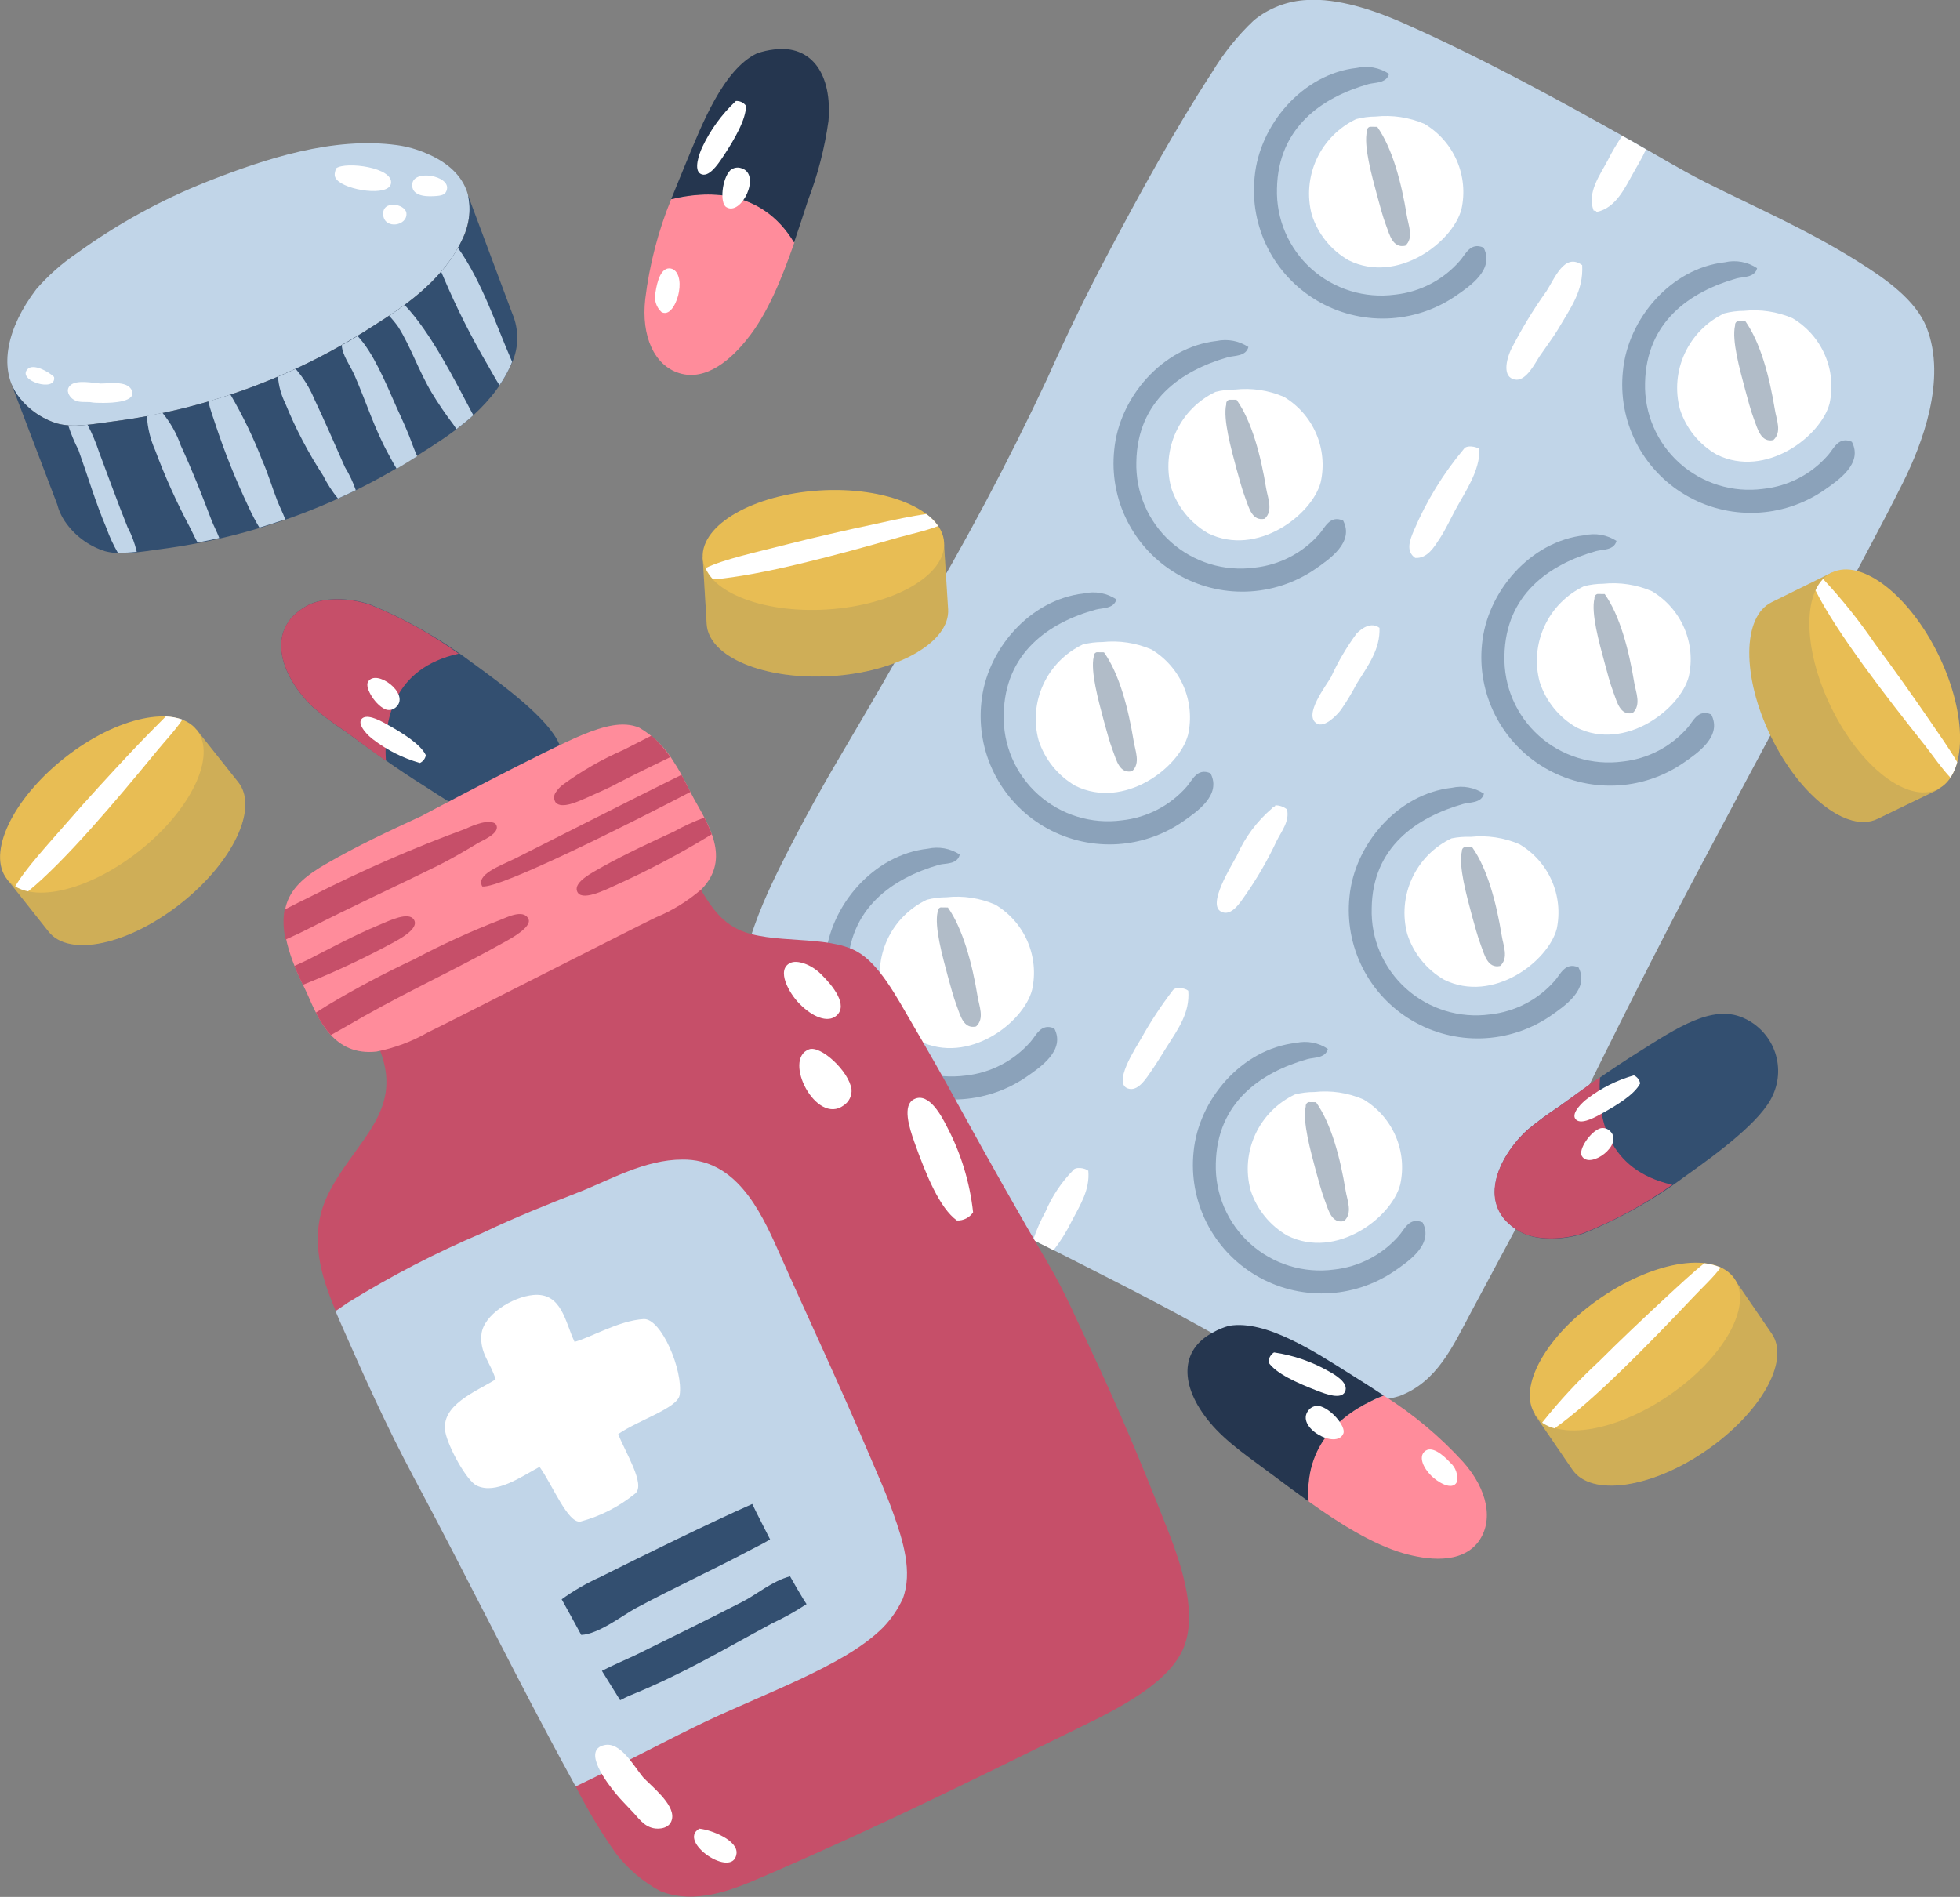 <svg width="156" height="151" viewBox="0 0 156 151" fill="none" xmlns="http://www.w3.org/2000/svg">
<rect x="0" y="0" width="156" height="151" fill="#808080" stroke="none"/>
<g clip-path="url(#clip0_131_1977)">
<path fill-rule="evenodd" clip-rule="evenodd" d="M104.033 -0C106.478 -0.155 109.347 0.812 111.508 1.755C117.874 4.565 123.972 7.912 129.776 11.17C131.683 12.242 133.64 13.445 135.694 14.485C139.819 16.564 143.715 18.214 147.84 20.797C150.065 22.186 152.462 23.86 153.342 26.07C154.973 30.229 152.959 35.396 151.476 38.385C149.707 41.936 147.865 45.258 146.177 48.524C142.631 55.405 139.224 61.652 135.49 68.696C131.757 75.739 128.414 82.458 125.105 89.184C122.659 94.181 119.782 99.372 117.116 104.393C115.616 107.203 114.393 109.974 111.41 111.119C110.474 111.419 109.486 111.524 108.508 111.428C106.062 111.176 103.731 109.754 101.546 108.739C99.362 107.723 97.193 106.521 95.221 105.424C87.281 101.029 77.865 96.789 69.991 92.077C66.192 89.81 61.644 87.08 59.712 83.14C57.494 78.656 60.404 72.376 62.206 68.761C64.007 65.146 65.719 62.124 67.496 59.134C69.42 55.884 71.279 52.635 72.999 49.621C76.79 43.282 80.256 36.755 83.384 30.067C84.843 26.768 86.645 23.088 88.275 20.025C90.721 15.395 93.525 10.277 96.476 5.751C97.389 4.228 98.508 2.837 99.802 1.616C101 0.637 102.484 0.07 104.033 -0Z" fill="#C1D5E8"/>
<path d="M126.841 16.767C126.931 16.767 127.061 16.767 127.069 16.873C128.618 16.572 129.352 14.907 130.02 13.729C130.346 13.16 130.713 12.543 131.007 11.893L129.776 11.186L129.107 10.812C128.708 11.422 128.292 12.088 127.974 12.746C127.347 13.932 126.287 15.338 126.841 16.767Z" fill="white"/>
<path d="M123.091 23.169C122.031 24.654 121.083 26.216 120.255 27.841C119.749 28.978 119.676 30.172 120.711 30.229C121.526 30.229 122.187 28.897 122.521 28.385C123.075 27.573 123.646 26.817 124.004 26.216C124.999 24.51 126.042 23.169 125.928 21.106C124.518 20.066 123.719 22.211 123.091 23.169Z" fill="white"/>
<path d="M116.505 35.746C114.863 37.704 113.522 39.894 112.527 42.245C112.241 42.927 111.842 43.87 112.641 44.414C113.619 44.471 114.157 43.52 114.573 42.895C115.07 42.139 115.437 41.327 115.82 40.612C116.635 39.109 117.793 37.484 117.752 35.738C117.507 35.551 116.708 35.397 116.505 35.746Z" fill="white"/>
<path d="M107.978 50.425C107.181 51.509 106.498 52.671 105.94 53.894C105.573 54.552 103.707 56.924 104.799 57.59C105.435 57.972 106.429 56.9 106.731 56.502C107.19 55.838 107.607 55.146 107.978 54.43C108.891 52.968 109.861 51.684 109.796 49.978C109.152 49.491 108.418 49.978 107.978 50.425Z" fill="white"/>
<path d="M101.505 64.106C101.505 64.245 101.302 64.204 101.277 64.318C100.055 65.355 99.085 66.655 98.44 68.12C98.016 68.932 96.06 72.003 97.193 72.572C98.008 72.994 98.718 71.824 99.117 71.264C100.074 69.891 100.911 68.44 101.62 66.925C101.995 66.17 102.655 65.374 102.435 64.431C102.172 64.22 101.844 64.105 101.505 64.106Z" fill="white"/>
<path d="M93.321 78.867C92.4 80.073 91.566 81.344 90.827 82.669C90.46 83.319 88.381 86.431 89.914 86.682C90.664 86.804 91.283 85.756 91.626 85.269C92.099 84.595 92.539 83.839 92.873 83.319C93.786 81.889 94.715 80.606 94.577 78.867C94.332 78.648 93.533 78.502 93.321 78.867Z" fill="white"/>
<path d="M86.62 93.198C86.376 92.979 85.577 92.833 85.373 93.198C84.459 94.14 83.727 95.242 83.213 96.448C82.818 97.17 82.488 97.926 82.227 98.706L83.857 99.519C84.414 98.804 84.895 98.034 85.292 97.22C86.009 95.863 86.751 94.693 86.62 93.198Z" fill="white"/>
<path opacity="0.38" fill-rule="evenodd" clip-rule="evenodd" d="M105.687 83.498C105.492 84.261 104.554 84.164 104.057 84.31C100.34 85.366 96.859 87.763 96.769 92.621C96.735 93.82 96.963 95.013 97.437 96.116C97.911 97.219 98.62 98.206 99.515 99.009C100.409 99.812 101.469 100.411 102.619 100.766C103.769 101.12 104.983 101.221 106.177 101.062C108.179 100.846 110.026 99.882 111.345 98.364C111.777 97.885 112.16 96.845 113.228 97.308C114.124 99.039 112.16 100.371 110.994 101.175C109.379 102.277 107.482 102.896 105.526 102.958C103.57 103.019 101.636 102.522 99.955 101.524C98.273 100.527 96.913 99.07 96.035 97.327C95.157 95.584 94.798 93.627 95.001 91.686C95.392 87.535 98.832 83.498 103.152 83.018C103.585 82.922 104.034 82.915 104.469 82.997C104.905 83.08 105.32 83.25 105.687 83.498Z" fill="#334F70"/>
<path fill-rule="evenodd" clip-rule="evenodd" d="M104.628 86.927C105.95 86.783 107.287 86.985 108.508 87.512C109.652 88.191 110.552 89.214 111.079 90.434C111.606 91.653 111.733 93.007 111.443 94.303C110.758 96.919 106.372 100.291 102.476 98.365C101.074 97.563 100.025 96.268 99.533 94.734C99.136 93.254 99.272 91.682 99.917 90.292C100.562 88.901 101.675 87.78 103.063 87.122C103.574 86.991 104.1 86.925 104.628 86.927Z" fill="white"/>
<path opacity="0.38" fill-rule="evenodd" clip-rule="evenodd" d="M104.742 87.739C105.956 89.445 106.674 92.166 107.098 94.766C107.22 95.538 107.685 96.561 106.975 97.203C105.981 97.422 105.736 96.326 105.451 95.578C105.166 94.831 104.946 93.953 104.742 93.239C104.31 91.614 103.65 89.258 103.927 88.08C103.918 88.003 103.937 87.926 103.98 87.862C104.024 87.798 104.088 87.751 104.163 87.731L104.742 87.739Z" fill="#334F70"/>
<path opacity="0.38" fill-rule="evenodd" clip-rule="evenodd" d="M118.111 63.18C117.915 63.944 116.969 63.854 116.48 63.992C112.747 65.056 109.233 67.429 109.176 72.303C109.139 73.504 109.365 74.698 109.838 75.802C110.311 76.907 111.02 77.896 111.915 78.7C112.811 79.504 113.871 80.104 115.023 80.459C116.174 80.813 117.389 80.913 118.584 80.752C120.585 80.539 122.432 79.578 123.752 78.063C124.184 77.584 124.567 76.544 125.635 77.007C126.531 78.737 124.567 80.061 123.401 80.874C121.786 81.976 119.889 82.594 117.933 82.656C115.977 82.718 114.043 82.221 112.362 81.223C110.68 80.225 109.32 78.769 108.442 77.025C107.564 75.282 107.205 73.325 107.407 71.385C107.799 67.234 111.239 63.188 115.559 62.709C115.994 62.611 116.445 62.603 116.883 62.684C117.322 62.765 117.739 62.934 118.111 63.18Z" fill="#334F70"/>
<path fill-rule="evenodd" clip-rule="evenodd" d="M117.051 66.616C118.373 66.477 119.709 66.678 120.931 67.201C122.069 67.873 122.968 68.883 123.501 70.089C124.035 71.295 124.176 72.637 123.907 73.928C123.222 76.535 118.836 79.907 114.94 77.99C113.543 77.181 112.497 75.884 112.005 74.35C111.611 72.871 111.747 71.302 112.39 69.912C113.033 68.522 114.142 67.4 115.527 66.738C116.028 66.636 116.54 66.596 117.051 66.616Z" fill="white"/>
<path opacity="0.38" fill-rule="evenodd" clip-rule="evenodd" d="M117.165 67.429C118.38 69.135 119.097 71.856 119.521 74.456C119.643 75.268 120.1 76.251 119.399 76.893C118.404 77.112 118.159 76.016 117.874 75.268C117.589 74.521 117.369 73.644 117.165 72.929C116.733 71.304 116.073 68.948 116.35 67.778C116.342 67.704 116.359 67.629 116.399 67.565C116.439 67.502 116.499 67.454 116.57 67.429H117.165Z" fill="#334F70"/>
<path opacity="0.38" fill-rule="evenodd" clip-rule="evenodd" d="M128.659 43.057C128.463 43.828 127.526 43.731 127.029 43.869C123.311 44.925 119.831 47.322 119.741 52.188C119.707 53.387 119.934 54.579 120.408 55.682C120.882 56.785 121.592 57.772 122.486 58.574C123.381 59.376 124.441 59.975 125.591 60.328C126.742 60.681 127.955 60.781 129.148 60.621C131.15 60.407 132.997 59.447 134.316 57.931C134.748 57.452 135.132 56.412 136.199 56.875C137.096 58.606 135.132 59.938 133.966 60.742C132.353 61.847 130.456 62.469 128.5 62.534C126.543 62.599 124.609 62.105 122.925 61.11C121.242 60.115 119.879 58.66 118.999 56.918C118.118 55.176 117.756 53.219 117.956 51.278C118.347 47.127 121.787 43.081 126.108 42.61C126.541 42.51 126.99 42.499 127.429 42.575C127.867 42.652 128.285 42.816 128.659 43.057Z" fill="#334F70"/>
<path fill-rule="evenodd" clip-rule="evenodd" d="M127.599 46.469C128.922 46.332 130.258 46.536 131.48 47.062C132.623 47.743 133.522 48.766 134.049 49.985C134.576 51.204 134.704 52.558 134.414 53.854C133.73 56.461 129.344 59.833 125.488 57.916C124.087 57.114 123.037 55.818 122.545 54.284C122.15 52.803 122.286 51.231 122.931 49.84C123.575 48.448 124.687 47.325 126.075 46.664C126.573 46.537 127.085 46.471 127.599 46.469Z" fill="white"/>
<path opacity="0.38" fill-rule="evenodd" clip-rule="evenodd" d="M127.722 47.289C128.928 48.995 129.645 51.717 130.069 54.325C130.192 55.088 130.656 56.112 129.947 56.762C128.953 56.981 128.708 55.893 128.423 55.137C128.137 54.382 127.917 53.512 127.722 52.789C127.281 51.164 126.621 48.809 126.906 47.639C126.897 47.561 126.916 47.483 126.959 47.417C127.003 47.352 127.068 47.304 127.143 47.281L127.722 47.289Z" fill="#334F70"/>
<path opacity="0.38" fill-rule="evenodd" clip-rule="evenodd" d="M139.851 21.35C139.656 22.121 138.718 22.024 138.221 22.162C134.504 23.218 131.031 25.615 130.933 30.481C130.899 31.68 131.126 32.872 131.601 33.975C132.075 35.078 132.784 36.065 133.679 36.867C134.574 37.669 135.633 38.268 136.783 38.621C137.934 38.975 139.147 39.074 140.34 38.914C142.345 38.703 144.193 37.739 145.509 36.216C145.941 35.737 146.324 34.705 147.392 35.169C148.296 36.899 146.332 38.223 145.158 39.035C143.543 40.139 141.645 40.759 139.688 40.821C137.731 40.883 135.797 40.385 134.115 39.386C132.434 38.386 131.074 36.928 130.198 35.183C129.322 33.438 128.966 31.479 129.172 29.539C129.556 25.387 132.996 21.35 137.283 20.878C137.721 20.776 138.175 20.766 138.617 20.847C139.059 20.928 139.479 21.099 139.851 21.35Z" fill="#334F70"/>
<path fill-rule="evenodd" clip-rule="evenodd" d="M138.792 24.745C140.114 24.605 141.45 24.807 142.672 25.33C143.818 26.011 144.719 27.035 145.247 28.256C145.776 29.476 145.904 30.832 145.615 32.13C144.922 34.738 140.536 38.109 136.648 36.192C135.243 35.394 134.192 34.097 133.705 32.561C133.313 31.081 133.451 29.511 134.096 28.122C134.74 26.732 135.85 25.61 137.235 24.948C137.743 24.816 138.266 24.747 138.792 24.745Z" fill="white"/>
<path opacity="0.38" fill-rule="evenodd" clip-rule="evenodd" d="M138.914 25.566C140.12 27.272 140.838 29.993 141.262 32.593C141.384 33.405 141.849 34.388 141.147 35.03C140.153 35.249 139.9 34.153 139.615 33.405C139.33 32.658 139.11 31.781 138.914 31.066C138.482 29.441 137.813 27.085 138.099 25.907C138.088 25.83 138.107 25.752 138.15 25.687C138.194 25.623 138.26 25.577 138.335 25.558L138.914 25.566Z" fill="#334F70"/>
<path opacity="0.38" fill-rule="evenodd" clip-rule="evenodd" d="M76.39 68.022C76.194 68.835 75.249 68.705 74.76 68.835C71.026 69.907 67.545 72.304 67.456 77.178C67.422 78.377 67.649 79.568 68.123 80.671C68.596 81.773 69.304 82.76 70.198 83.563C71.092 84.365 72.15 84.965 73.3 85.32C74.449 85.675 75.662 85.777 76.855 85.619C78.859 85.402 80.708 84.438 82.031 82.922C82.463 82.442 82.846 81.403 83.914 81.866C84.811 83.596 82.846 84.928 81.68 85.733C80.065 86.837 78.166 87.457 76.208 87.519C74.25 87.58 72.316 87.082 70.634 86.082C68.951 85.081 67.592 83.621 66.717 81.875C65.842 80.129 65.487 78.169 65.695 76.228C66.078 72.076 69.518 68.039 73.847 67.559C74.28 67.463 74.728 67.455 75.165 67.534C75.602 67.614 76.019 67.78 76.39 68.022Z" fill="#334F70"/>
<path fill-rule="evenodd" clip-rule="evenodd" d="M75.33 71.426C76.653 71.282 77.99 71.484 79.21 72.011C80.354 72.691 81.253 73.714 81.78 74.933C82.307 76.153 82.435 77.506 82.145 78.802C81.46 81.418 77.067 84.79 73.178 82.864C71.783 82.057 70.737 80.763 70.244 79.233C69.847 77.753 69.983 76.181 70.627 74.791C71.272 73.4 72.385 72.279 73.773 71.621C74.282 71.491 74.805 71.425 75.33 71.426Z" fill="white"/>
<path opacity="0.38" fill-rule="evenodd" clip-rule="evenodd" d="M75.445 72.239C76.626 73.928 77.376 76.674 77.8 79.274C77.923 80.086 78.387 81.069 77.686 81.711C76.684 81.93 76.439 80.834 76.154 80.086C75.868 79.339 75.648 78.462 75.445 77.739C75.013 76.114 74.352 73.766 74.629 72.588C74.622 72.51 74.641 72.433 74.684 72.368C74.727 72.303 74.791 72.254 74.866 72.231L75.445 72.239Z" fill="#334F70"/>
<path opacity="0.38" fill-rule="evenodd" clip-rule="evenodd" d="M88.854 47.712C88.659 48.476 87.713 48.386 87.224 48.525C83.45 49.556 79.969 51.993 79.887 56.868C79.853 58.066 80.08 59.258 80.554 60.36C81.028 61.462 81.736 62.448 82.63 63.25C83.524 64.052 84.582 64.651 85.732 65.005C86.881 65.359 88.094 65.46 89.286 65.301C91.291 65.089 93.141 64.129 94.463 62.611C94.894 62.124 95.278 61.092 96.346 61.555C97.242 63.286 95.278 64.61 94.112 65.422C92.495 66.529 90.594 67.15 88.634 67.213C86.674 67.275 84.737 66.776 83.053 65.775C81.369 64.773 80.008 63.312 79.132 61.563C78.256 59.815 77.901 57.853 78.11 55.909C78.501 51.766 81.941 47.72 86.262 47.241C86.703 47.138 87.161 47.127 87.607 47.208C88.053 47.289 88.478 47.461 88.854 47.712Z" fill="#334F70"/>
<path fill-rule="evenodd" clip-rule="evenodd" d="M87.754 51.108C89.076 50.969 90.412 51.17 91.634 51.693C92.777 52.376 93.674 53.401 94.2 54.622C94.725 55.842 94.851 57.197 94.56 58.493C93.876 61.101 89.482 64.472 85.593 62.555C84.197 61.746 83.151 60.449 82.659 58.915C82.263 57.436 82.399 55.866 83.042 54.476C83.685 53.086 84.795 51.964 86.18 51.303C86.695 51.173 87.223 51.108 87.754 51.108Z" fill="white"/>
<path opacity="0.38" fill-rule="evenodd" clip-rule="evenodd" d="M87.868 51.928C89.082 53.634 89.8 56.356 90.224 58.955C90.346 59.768 90.802 60.751 90.101 61.392C89.107 61.612 88.862 60.515 88.577 59.768C88.291 59.02 88.071 58.143 87.868 57.428C87.436 55.803 86.775 53.447 87.052 52.269C87.044 52.193 87.063 52.115 87.106 52.051C87.149 51.987 87.214 51.941 87.289 51.92L87.868 51.928Z" fill="#334F70"/>
<path opacity="0.38" fill-rule="evenodd" clip-rule="evenodd" d="M99.362 27.622C99.166 28.385 98.228 28.296 97.731 28.434C94.014 29.498 90.533 31.887 90.444 36.753C90.409 37.952 90.637 39.145 91.111 40.247C91.585 41.35 92.294 42.337 93.189 43.139C94.084 43.941 95.143 44.54 96.294 44.893C97.444 45.247 98.658 45.346 99.851 45.186C101.853 44.973 103.699 44.012 105.019 42.497C105.451 42.017 105.834 40.977 106.902 41.441C107.799 43.171 105.834 44.495 104.668 45.308C103.054 46.411 101.157 47.03 99.201 47.092C97.245 47.155 95.311 46.657 93.63 45.659C91.948 44.661 90.589 43.204 89.712 41.46C88.836 39.716 88.478 37.759 88.683 35.819C89.066 31.668 92.506 27.622 96.835 27.142C97.267 27.051 97.713 27.047 98.146 27.129C98.58 27.211 98.993 27.379 99.362 27.622Z" fill="#334F70"/>
<path fill-rule="evenodd" clip-rule="evenodd" d="M98.302 31.009C99.624 30.863 100.961 31.062 102.182 31.586C103.327 32.267 104.228 33.292 104.755 34.513C105.281 35.733 105.408 37.089 105.117 38.386C104.432 40.994 100.038 44.365 96.15 42.448C94.755 41.641 93.709 40.347 93.215 38.817C92.821 37.336 92.958 35.764 93.603 34.373C94.247 32.982 95.358 31.858 96.745 31.196C97.253 31.065 97.777 31.002 98.302 31.009Z" fill="white"/>
<path opacity="0.38" fill-rule="evenodd" clip-rule="evenodd" d="M98.416 31.821C99.631 33.527 100.348 36.249 100.772 38.857C100.894 39.62 101.359 40.644 100.658 41.294C99.655 41.513 99.41 40.416 99.125 39.669C98.84 38.922 98.62 38.044 98.416 37.329C97.984 35.705 97.324 33.349 97.601 32.179C97.588 32.1 97.606 32.02 97.649 31.954C97.693 31.888 97.76 31.841 97.837 31.821H98.416Z" fill="#334F70"/>
<path opacity="0.38" fill-rule="evenodd" clip-rule="evenodd" d="M110.554 5.882C110.358 6.646 109.421 6.556 108.924 6.694C105.215 7.75 101.726 10.147 101.636 15.013C101.601 16.212 101.827 17.403 102.3 18.506C102.772 19.608 103.48 20.595 104.373 21.398C105.266 22.201 106.324 22.8 107.473 23.155C108.622 23.51 109.834 23.612 111.027 23.454C113.031 23.242 114.879 22.278 116.195 20.757C116.627 20.286 117.01 19.246 118.078 19.709C118.983 21.439 117.018 22.764 115.844 23.568C114.23 24.671 112.333 25.29 110.377 25.352C108.421 25.415 106.487 24.917 104.806 23.919C103.125 22.921 101.765 21.464 100.888 19.72C100.012 17.976 99.654 16.019 99.859 14.079C100.242 9.928 103.682 5.89 107.97 5.411C108.41 5.31 108.866 5.3 109.311 5.381C109.755 5.462 110.178 5.633 110.554 5.882Z" fill="#334F70"/>
<path fill-rule="evenodd" clip-rule="evenodd" d="M109.494 9.278C110.817 9.138 112.153 9.339 113.375 9.862C114.521 10.543 115.423 11.566 115.952 12.787C116.48 14.008 116.608 15.364 116.317 16.662C115.624 19.27 111.239 22.642 107.35 20.724C105.946 19.926 104.895 18.629 104.408 17.093C104.016 15.613 104.154 14.043 104.798 12.654C105.442 11.264 106.553 10.142 107.937 9.481C108.446 9.348 108.969 9.28 109.494 9.278Z" fill="white"/>
<path opacity="0.38" fill-rule="evenodd" clip-rule="evenodd" d="M109.617 10.098C110.823 11.804 111.54 14.525 111.964 17.125C112.087 17.938 112.551 18.921 111.85 19.562C110.847 19.782 110.603 18.685 110.318 17.938C110.032 17.19 109.82 16.313 109.617 15.598C109.184 13.973 108.516 11.617 108.801 10.439C108.791 10.362 108.809 10.284 108.853 10.22C108.896 10.155 108.962 10.109 109.038 10.09L109.617 10.098Z" fill="#334F70"/>
<path fill-rule="evenodd" clip-rule="evenodd" d="M0.562 69.988L3.872 74.164C5.502 76.219 10.198 75.22 14.372 71.93C18.545 68.64 20.599 64.318 18.961 62.262L15.651 58.095L0.562 69.988Z" fill="#E8BD54"/>
<path opacity="0.14" fill-rule="evenodd" clip-rule="evenodd" d="M0.562 69.988L3.872 74.164C5.502 76.219 10.198 75.22 14.372 71.93C18.545 68.64 20.599 64.318 18.961 62.262L15.651 58.095L0.562 69.988Z" fill="#334F70"/>
<path fill-rule="evenodd" clip-rule="evenodd" d="M15.651 58.095C17.282 60.142 15.227 64.472 11.054 67.762C6.88 71.052 2.185 72.043 0.562 69.988C-1.06 67.933 0.986 63.611 5.152 60.321C9.317 57.031 14.021 56.056 15.651 58.095Z" fill="#E8BD54"/>
<path d="M14.518 57.282C14.094 57.131 13.648 57.046 13.198 57.03C12.383 57.843 11.364 58.874 10.393 59.906C8.763 61.645 6.888 63.684 5.388 65.414C3.888 67.145 1.973 69.2 1.215 70.565C1.53 70.751 1.874 70.883 2.234 70.955C5.144 68.591 9.26 63.716 12.497 59.768C13.108 59.021 13.98 58.103 14.518 57.282Z" fill="white"/>
<path fill-rule="evenodd" clip-rule="evenodd" d="M55.929 44.381L56.247 49.686C56.41 52.302 60.845 54.146 66.151 53.821C71.458 53.496 75.624 51.1 75.461 48.492L75.127 43.179L55.929 44.381Z" fill="#E8BD54"/>
<path opacity="0.14" fill-rule="evenodd" clip-rule="evenodd" d="M55.929 44.381L56.247 49.686C56.418 52.302 60.845 54.154 66.151 53.821C71.458 53.488 75.624 51.1 75.461 48.492L75.127 43.179L55.929 44.381Z" fill="#334F70"/>
<path fill-rule="evenodd" clip-rule="evenodd" d="M75.143 43.179C75.306 45.794 71.14 48.183 65.834 48.516C60.527 48.849 56.051 46.989 55.929 44.381C55.807 41.773 59.94 39.377 65.214 39.044C70.488 38.71 74.996 40.571 75.143 43.179Z" fill="#E8BD54"/>
<path d="M74.67 41.87C74.411 41.505 74.095 41.184 73.733 40.92C72.591 41.066 71.165 41.383 69.787 41.684C67.448 42.179 64.741 42.797 62.516 43.365C60.29 43.934 57.551 44.527 56.149 45.226C56.301 45.554 56.505 45.855 56.752 46.119C60.502 45.835 66.665 44.169 71.589 42.764C72.55 42.496 73.757 42.244 74.67 41.87Z" fill="white"/>
<path fill-rule="evenodd" clip-rule="evenodd" d="M27.455 58.2C26.588 57.629 25.755 57.008 24.961 56.339C22.597 54.146 20.828 50.214 24.439 48.215C25.751 47.492 27.887 47.582 29.452 48.118C32.318 49.296 35.022 50.833 37.498 52.692C40.196 54.641 43.628 57.217 44.492 59.191C44.743 59.754 44.879 60.361 44.892 60.977C44.905 61.593 44.794 62.205 44.566 62.778C44.338 63.35 43.998 63.872 43.566 64.312C43.133 64.752 42.617 65.102 42.047 65.341C39.552 66.389 36.797 64.528 33.765 62.562C31.539 61.173 29.591 59.751 27.455 58.2Z" fill="#334F70"/>
<path d="M24.961 56.34C25.755 57.008 26.588 57.629 27.455 58.2C28.58 59.013 29.648 59.825 30.716 60.564C30.512 57.315 31.319 53.18 36.512 52.034C34.318 50.451 31.939 49.139 29.428 48.127C27.863 47.59 25.727 47.501 24.414 48.224C20.828 50.214 22.597 54.146 24.961 56.34Z" fill="#C64F69"/>
<path fill-rule="evenodd" clip-rule="evenodd" d="M33.895 60.118C33.471 59.248 32.102 58.379 30.7 57.607C30.105 57.274 29.126 56.795 28.768 57.25C28.409 57.705 29.346 58.623 29.713 58.875C30.821 59.722 32.079 60.353 33.422 60.735C33.544 60.676 33.65 60.59 33.732 60.483C33.815 60.375 33.87 60.25 33.895 60.118Z" fill="white"/>
<path fill-rule="evenodd" clip-rule="evenodd" d="M31.539 56.275C32.664 55.211 29.909 53.179 29.289 54.284C29.004 54.764 29.95 56.242 30.757 56.494C30.895 56.529 31.04 56.527 31.177 56.489C31.315 56.45 31.439 56.376 31.539 56.275Z" fill="white"/>
<path d="M53.418 15.858C52.382 18.404 51.689 21.076 51.356 23.803C51.022 26.76 52.073 29.084 54.054 29.701C56.247 30.392 58.269 28.499 59.451 27.012C61.081 25.014 62.239 22.138 63.225 19.303C60.576 14.932 56.125 15.192 53.418 15.858Z" fill="#FF8C9B"/>
<path d="M61.603 3.941C61.142 3.994 60.688 4.097 60.25 4.249C57.568 5.525 55.856 9.936 54.649 12.845C54.225 13.852 53.834 14.851 53.419 15.858C56.125 15.192 60.576 14.932 63.201 19.303C63.592 18.166 63.959 17.028 64.309 15.948C65.09 13.912 65.637 11.794 65.939 9.635C66.249 5.898 64.594 3.551 61.603 3.941Z" fill="#25364F"/>
<path fill-rule="evenodd" clip-rule="evenodd" d="M59.377 8.425C59.377 9.489 58.497 11.049 57.511 12.527C57.095 13.153 56.394 14.152 55.782 13.851C55.171 13.551 55.66 12.227 55.88 11.747C56.532 10.353 57.445 9.096 58.57 8.043C58.726 8.033 58.882 8.063 59.023 8.13C59.165 8.197 59.286 8.298 59.377 8.425Z" fill="white"/>
<path fill-rule="evenodd" clip-rule="evenodd" d="M59.002 13.389C60.633 13.86 59.002 17.247 57.804 16.484C57.274 16.159 57.462 14.225 58.122 13.559C58.241 13.456 58.385 13.386 58.539 13.356C58.694 13.326 58.853 13.338 59.002 13.389Z" fill="white"/>
<path fill-rule="evenodd" clip-rule="evenodd" d="M53.386 21.374C53.989 21.488 54.201 22.349 54.038 23.227C53.932 23.925 53.394 25.217 52.66 24.851C52.445 24.656 52.286 24.407 52.2 24.13C52.114 23.853 52.104 23.558 52.171 23.275C52.301 22.422 52.603 21.236 53.386 21.374Z" fill="white"/>
<path fill-rule="evenodd" clip-rule="evenodd" d="M145.802 45.575L141.025 47.931C138.661 49.069 138.629 53.862 140.952 58.63C143.275 63.399 147.066 66.332 149.43 65.186L154.231 62.863L145.802 45.575Z" fill="#E8BD54"/>
<path opacity="0.14" fill-rule="evenodd" clip-rule="evenodd" d="M145.802 45.575L141.025 47.931C138.661 49.069 138.629 53.862 140.952 58.63C143.275 63.399 147.066 66.332 149.43 65.186L154.231 62.863L145.802 45.575Z" fill="#334F70"/>
<path fill-rule="evenodd" clip-rule="evenodd" d="M154.207 62.831C151.843 63.976 148.044 61.044 145.729 56.275C143.414 51.506 143.438 46.721 145.802 45.576C148.166 44.43 151.965 47.371 154.288 52.132C156.611 56.892 156.571 61.694 154.207 62.831Z" fill="#E8BD54"/>
<path d="M155.242 61.904C155.484 61.523 155.665 61.106 155.78 60.669C155.201 59.678 154.361 58.484 153.563 57.322C152.217 55.364 150.62 53.098 149.242 51.262C147.997 49.433 146.613 47.703 145.101 46.087C144.849 46.353 144.645 46.661 144.498 46.997C146.185 50.368 150.074 55.397 153.253 59.394C153.848 60.158 154.557 61.197 155.242 61.904Z" fill="white"/>
<path fill-rule="evenodd" clip-rule="evenodd" d="M122.146 112.598L125.154 116.993C126.637 119.154 131.398 118.488 135.751 115.498C140.104 112.509 142.501 108.349 141.025 106.18L138.017 101.785L122.146 112.598Z" fill="#E8BD54"/>
<path opacity="0.14" fill-rule="evenodd" clip-rule="evenodd" d="M122.146 112.598L125.154 116.993C126.637 119.154 131.39 118.488 135.751 115.498C140.112 112.509 142.501 108.349 141.025 106.18L138.017 101.785L122.146 112.598Z" fill="#334F70"/>
<path fill-rule="evenodd" clip-rule="evenodd" d="M138.05 101.785C139.534 103.954 137.17 108.13 132.784 111.111C128.398 114.093 123.629 114.759 122.187 112.598C120.744 110.437 123.067 106.261 127.461 103.272C131.855 100.282 136.566 99.624 138.05 101.785Z" fill="#E8BD54"/>
<path d="M136.949 100.9C136.537 100.721 136.1 100.606 135.653 100.559C134.748 101.274 133.689 102.265 132.653 103.223C130.901 104.848 128.887 106.749 127.265 108.374C125.633 109.88 124.12 111.509 122.741 113.248C123.04 113.457 123.374 113.611 123.727 113.703C126.792 111.55 131.243 106.985 134.757 103.272C135.441 102.541 136.379 101.68 136.949 100.9Z" fill="white"/>
<path fill-rule="evenodd" clip-rule="evenodd" d="M124.086 88.088C123.214 88.657 122.376 89.275 121.575 89.94C119.203 92.117 117.418 96.033 121.013 98.064C122.317 98.795 124.453 98.722 126.018 98.194C128.888 97.035 131.598 95.515 134.08 93.669C136.795 91.744 140.243 89.185 141.107 87.17C141.363 86.61 141.505 86.005 141.523 85.391C141.541 84.776 141.436 84.163 141.214 83.59C140.991 83.016 140.656 82.492 140.227 82.05C139.799 81.607 139.286 81.254 138.718 81.012C136.273 79.948 133.469 81.824 130.42 83.742C128.186 85.139 126.23 86.552 124.086 88.088Z" fill="#334F70"/>
<path d="M121.575 89.94C122.376 89.275 123.214 88.657 124.086 88.088C125.211 87.275 126.287 86.463 127.346 85.748C127.126 88.949 127.909 93.141 133.102 94.311C130.894 95.881 128.505 97.179 125.985 98.178C124.42 98.706 122.284 98.779 120.98 98.048C117.385 96.033 119.203 92.117 121.575 89.94Z" fill="#C64F69"/>
<path fill-rule="evenodd" clip-rule="evenodd" d="M130.542 86.244C130.11 87.106 128.732 87.967 127.33 88.73C126.727 89.063 125.749 89.543 125.39 89.072C125.032 88.6 125.985 87.707 126.352 87.447C127.455 86.605 128.708 85.98 130.045 85.603C130.174 85.661 130.287 85.75 130.373 85.862C130.46 85.974 130.518 86.105 130.542 86.244Z" fill="white"/>
<path fill-rule="evenodd" clip-rule="evenodd" d="M128.154 90.046C129.279 91.118 126.523 93.133 125.896 92.012C125.61 91.532 126.572 90.07 127.371 89.818C127.51 89.784 127.655 89.787 127.793 89.827C127.93 89.867 128.055 89.943 128.154 90.046Z" fill="white"/>
<path d="M110.13 111.087C112.465 112.556 114.59 114.332 116.448 116.367C118.429 118.585 118.893 121.079 117.662 122.737C116.276 124.556 113.529 124.166 111.695 123.647C109.25 122.932 106.609 121.282 104.155 119.52C103.747 114.442 107.538 112.111 110.13 111.087Z" fill="#FF8C9B"/>
<path d="M96.549 106.066C96.951 105.836 97.382 105.659 97.829 105.538C100.756 105.034 104.709 107.65 107.383 109.324C108.312 109.909 109.233 110.485 110.13 111.087C107.538 112.094 103.747 114.442 104.155 119.519C103.168 118.812 102.207 118.098 101.294 117.415C99.573 116.115 97.642 114.856 96.288 113.223C93.884 110.331 93.876 107.463 96.549 106.066Z" fill="#25364F"/>
<path fill-rule="evenodd" clip-rule="evenodd" d="M100.959 108.446C101.555 109.332 103.193 110.071 104.856 110.713C105.565 110.989 106.723 111.411 107.041 110.81C107.416 110.079 106.185 109.389 105.736 109.145C104.396 108.384 102.926 107.88 101.4 107.658C101.267 107.743 101.158 107.86 101.081 107.997C101.004 108.135 100.962 108.289 100.959 108.446Z" fill="white"/>
<path fill-rule="evenodd" clip-rule="evenodd" d="M104.139 112.273C103.062 113.621 106.372 115.433 106.918 114.117C107.155 113.54 105.883 112.07 104.962 111.915C104.805 111.898 104.647 111.923 104.503 111.985C104.358 112.048 104.233 112.147 104.139 112.273Z" fill="white"/>
<path fill-rule="evenodd" clip-rule="evenodd" d="M113.358 115.571C112.926 116.002 113.268 116.822 113.896 117.456C114.393 117.96 115.575 118.707 115.95 117.984C116.009 117.703 115.992 117.411 115.9 117.138C115.808 116.865 115.646 116.622 115.429 116.432C114.842 115.799 113.912 115.011 113.358 115.571Z" fill="white"/>
<path fill-rule="evenodd" clip-rule="evenodd" d="M33.977 12.226C37.082 13.543 38.207 16.02 36.756 19.14C35.126 22.536 31.8 24.624 29.526 26.061C23.318 30.052 16.294 32.611 8.967 33.552C7.337 33.763 5.853 34.072 4.532 33.706C3.232 33.301 2.105 32.474 1.329 31.358C-0.065 29.246 0.522 26.135 2.886 23.023C3.842 21.925 4.938 20.955 6.146 20.139C9.346 17.82 12.824 15.91 16.499 14.452C21.121 12.633 26.501 10.862 31.596 11.552C32.417 11.666 33.218 11.893 33.977 12.226Z" fill="#C1D5E8"/>
<path d="M40.571 29.246C40.929 28.587 41.133 27.856 41.165 27.107C41.197 26.358 41.059 25.612 40.759 24.924L37.245 15.533C37.512 16.756 37.339 18.032 36.756 19.14C35.126 22.536 31.8 24.624 29.526 26.062C23.318 30.052 16.294 32.611 8.967 33.552C7.337 33.763 5.853 34.072 4.532 33.706C3.232 33.301 2.105 32.475 1.329 31.359C1.16 31.102 1.016 30.83 0.897 30.546L4.557 40.157C4.676 40.626 4.875 41.071 5.144 41.473C5.906 42.606 7.029 43.45 8.331 43.87C9.652 44.235 11.176 43.926 12.766 43.715C20.102 42.764 27.131 40.191 33.341 36.184C35.623 34.746 38.99 32.658 40.571 29.246Z" fill="#334F70"/>
<path d="M40.571 29.246C40.642 29.101 40.705 28.951 40.759 28.799C39.495 25.899 38.37 22.43 36.447 19.725C36.067 20.402 35.619 21.039 35.11 21.626C35.158 21.747 35.216 21.869 35.264 21.983C36.305 24.442 37.506 26.83 38.859 29.132C39.128 29.587 39.414 30.148 39.756 30.668C40.064 30.215 40.337 29.74 40.571 29.246Z" fill="#C1D5E8"/>
<path d="M32.199 24.274C31.784 24.583 31.384 24.867 30.968 25.136C31.235 25.415 31.48 25.714 31.702 26.029C32.688 27.597 33.333 29.539 34.352 31.245C34.881 32.123 35.458 32.971 36.08 33.788L36.332 34.161C36.781 33.82 37.237 33.446 37.677 33.048C37.629 32.975 37.588 32.894 37.547 32.821C36.226 30.327 34.294 26.46 32.199 24.274Z" fill="#C1D5E8"/>
<path d="M31.596 32.496C30.651 30.351 29.697 28.052 28.458 26.744C28.042 27.004 27.643 27.248 27.202 27.483C27.243 28.296 27.895 29.108 28.238 29.921C29.159 32.033 29.787 34.08 30.879 36.079C31.083 36.444 31.303 36.891 31.572 37.313C32.115 36.994 32.659 36.661 33.202 36.314C33.088 36.046 32.966 35.77 32.868 35.502C32.509 34.478 32.028 33.43 31.596 32.496Z" fill="#C1D5E8"/>
<path d="M27.455 37.192C26.64 35.348 25.825 33.463 25.009 31.749C24.649 30.878 24.147 30.071 23.526 29.36C23.061 29.58 22.597 29.783 22.124 29.986C22.18 30.72 22.377 31.437 22.703 32.098C23.524 34.115 24.537 36.049 25.727 37.874C26.048 38.521 26.442 39.128 26.901 39.686C27.373 39.475 27.846 39.255 28.319 39.02C28.099 38.381 27.809 37.768 27.455 37.192Z" fill="#C1D5E8"/>
<path d="M20.868 36.639C20.167 34.831 19.322 33.081 18.341 31.407C17.754 31.602 17.176 31.781 16.581 31.951C16.727 32.602 16.988 33.292 17.127 33.723C17.87 35.98 18.755 38.188 19.776 40.336C20.033 40.908 20.324 41.464 20.648 42.001C21.341 41.798 22.026 41.57 22.703 41.343C22.523 40.847 22.262 40.344 22.075 39.872C21.667 38.824 21.333 37.679 20.868 36.639Z" fill="#C1D5E8"/>
<path d="M14.388 35.461C14.059 34.516 13.565 33.636 12.929 32.861C12.513 32.951 12.114 33.032 11.69 33.105C11.743 34.056 11.97 34.989 12.358 35.859C13.137 37.951 14.055 39.989 15.105 41.96C15.293 42.318 15.488 42.773 15.725 43.187C16.312 43.081 16.882 42.959 17.453 42.829C17.274 42.35 17.005 41.855 16.825 41.383C16.059 39.361 15.317 37.476 14.388 35.461Z" fill="#C1D5E8"/>
<path d="M10.157 41.976C9.342 39.953 8.633 37.963 7.883 35.981C7.638 35.234 7.333 34.508 6.97 33.812C6.459 33.873 5.943 33.887 5.429 33.852C5.644 34.53 5.916 35.187 6.244 35.818C7.01 37.963 7.597 39.978 8.478 42.057C8.718 42.727 9.018 43.374 9.374 43.991C9.878 44.009 10.382 43.987 10.883 43.926C10.729 43.246 10.485 42.591 10.157 41.976Z" fill="#C1D5E8"/>
<path fill-rule="evenodd" clip-rule="evenodd" d="M4.304 30.009C4.516 31.277 1.32 30.302 2.193 29.384C2.641 28.905 3.864 29.571 4.304 30.009Z" fill="white"/>
<path fill-rule="evenodd" clip-rule="evenodd" d="M5.747 31.732C5.535 31.561 5.193 31.09 5.568 30.7C6.065 30.18 7.467 30.505 8.013 30.53C8.714 30.53 10.059 30.302 10.459 31.009C10.98 32.008 8.926 32.073 8.225 32.073C7.842 32.073 7.475 32.073 7.157 32.008C6.603 31.984 6.146 32.065 5.747 31.732Z" fill="white"/>
<path fill-rule="evenodd" clip-rule="evenodd" d="M26.754 13.397C27.52 12.836 31.368 13.323 31.115 14.623C30.912 15.671 27.529 15.159 26.803 14.298C26.616 14.079 26.575 13.884 26.754 13.397Z" fill="white"/>
<path fill-rule="evenodd" clip-rule="evenodd" d="M30.504 17.15C30.349 15.882 32.265 16.207 32.346 16.963C32.452 17.986 30.642 18.271 30.504 17.15Z" fill="white"/>
<path fill-rule="evenodd" clip-rule="evenodd" d="M32.811 14.664C32.901 13.461 35.803 13.973 35.574 15.062C35.485 15.517 35.15 15.582 34.547 15.614C33.667 15.671 32.746 15.508 32.811 14.664Z" fill="white"/>
<path fill-rule="evenodd" clip-rule="evenodd" d="M54.926 69.436C56.141 71.337 56.907 73.116 58.774 73.993C61.374 75.212 65.801 74.391 68.214 75.748C69.991 76.747 71.336 79.314 72.575 81.435C73.814 83.555 75.11 85.822 76.211 87.844C78.656 92.296 81.102 96.635 83.474 100.672C84.811 102.947 85.756 105.213 86.8 107.399C88.944 111.916 90.819 116.392 92.816 121.47C93.794 123.947 95.351 128.074 94.275 130.991C93.199 133.907 89.074 135.979 85.968 137.49C77.262 141.779 69.746 145.492 60.747 149.383C58.375 150.407 55.383 151.666 52.538 150.529C51.163 149.785 49.96 148.761 49.008 147.523C47.715 145.686 46.57 143.749 45.584 141.731C41.28 133.891 37.343 125.791 32.917 117.521C30.773 113.5 28.955 109.462 26.998 105.002C25.898 102.484 24.904 99.844 25.442 97.033C25.825 95.067 27.072 93.369 28.148 91.866C29.224 90.363 30.593 88.616 30.74 86.585C30.887 84.554 30.006 83.214 29.493 81.621C35.574 78.445 41.965 75.528 48.242 72.409C50.407 71.282 52.639 70.289 54.926 69.436Z" fill="#C64F69"/>
<path d="M63.649 133.688C66.045 132.55 68.589 131.251 70.293 129.545C70.934 128.878 71.461 128.109 71.85 127.27C72.665 125.149 71.85 122.574 71.124 120.543C70.586 118.992 69.901 117.489 69.355 116.197C66.763 110.08 64.521 105.368 61.888 99.437C60.478 96.277 58.513 92.247 54.307 92.304C51.331 92.304 48.544 93.929 46.106 94.888C43.53 95.895 41.028 96.894 38.419 98.137C34.714 99.708 31.136 101.56 27.716 103.678L26.705 104.368L26.982 105.026C28.939 109.486 30.756 113.524 32.9 117.545C37.327 125.816 41.264 133.915 45.568 141.755L45.813 142.21C49.343 140.536 53.149 138.473 56.263 136.994C58.823 135.8 61.138 134.858 63.649 133.688Z" fill="#C1D5E8"/>
<path fill-rule="evenodd" clip-rule="evenodd" d="M45.731 106.814C47.035 106.465 49.253 105.124 51.225 105.003C52.628 104.921 54.397 109.113 54.095 111.047C53.932 112.095 50.769 113.062 49.204 114.158C49.766 115.621 51.389 118.147 50.573 118.878C49.293 119.926 47.804 120.691 46.204 121.121C45.201 121.299 43.987 118.22 42.943 116.766C41.452 117.578 39.454 118.984 37.946 118.261C37.131 117.871 35.68 115.19 35.452 114.028C35.02 111.843 37.897 110.779 39.446 109.804C39.063 108.48 38.158 107.716 38.321 106.197C38.484 104.678 40.767 103.24 42.446 103.085C44.729 102.874 44.981 105.271 45.731 106.814Z" fill="white"/>
<path fill-rule="evenodd" clip-rule="evenodd" d="M59.874 119.723C56.418 121.258 51.372 123.736 47.769 125.539C46.689 126.023 45.662 126.617 44.704 127.31C45.234 128.253 45.748 129.203 46.261 130.146C47.655 130.081 49.579 128.57 50.606 128.017C53.801 126.311 56.801 124.938 59.663 123.419C60.176 123.143 60.763 122.875 61.293 122.542C60.828 121.607 60.323 120.665 59.874 119.723Z" fill="#334F70"/>
<path fill-rule="evenodd" clip-rule="evenodd" d="M63.983 127.367C63.6 126.742 63.241 126.116 62.883 125.482C61.489 125.84 60.176 126.953 59.124 127.489C56.679 128.748 53.051 130.536 50.606 131.738C49.929 132.063 48.78 132.55 47.908 133.005L47.981 133.127C48.438 133.866 48.894 134.606 49.359 135.345C49.628 135.207 49.921 135.052 50.247 134.922C54.437 133.208 57.584 131.307 61.431 129.236C62.389 128.788 63.312 128.273 64.195 127.692L63.983 127.367Z" fill="#334F70"/>
<path fill-rule="evenodd" clip-rule="evenodd" d="M76.162 97.155C74.792 96.172 73.716 93.556 72.779 90.924C72.379 89.794 71.776 87.95 72.779 87.487C73.944 86.927 74.972 88.909 75.33 89.616C76.469 91.757 77.188 94.095 77.45 96.505C77.309 96.715 77.117 96.885 76.891 96.999C76.666 97.112 76.414 97.166 76.162 97.155Z" fill="white"/>
<path fill-rule="evenodd" clip-rule="evenodd" d="M67.154 87.991C64.969 89.615 62.263 84.319 64.391 83.531C65.312 83.189 67.57 85.261 67.774 86.715C67.794 86.963 67.747 87.213 67.638 87.437C67.529 87.661 67.362 87.852 67.154 87.991Z" fill="white"/>
<path fill-rule="evenodd" clip-rule="evenodd" d="M66.592 80.834C65.874 81.484 64.603 80.907 63.633 79.899C62.817 79.087 61.741 77.186 62.907 76.65C63.421 76.398 64.537 76.731 65.353 77.552C66.306 78.486 67.505 79.997 66.592 80.834Z" fill="white"/>
<path fill-rule="evenodd" clip-rule="evenodd" d="M55.66 145.565C53.859 146.605 58.35 149.627 58.619 147.564C58.758 146.508 56.671 145.671 55.66 145.565Z" fill="white"/>
<path fill-rule="evenodd" clip-rule="evenodd" d="M52.024 145.533C52.456 145.622 53.386 145.573 53.5 144.72C53.647 143.567 51.804 142.153 51.177 141.471C50.419 140.544 49.375 138.627 48.095 138.92C46.302 139.302 48.315 141.942 49.049 142.819C49.432 143.282 49.864 143.705 50.215 144.087C50.826 144.704 51.193 145.362 52.024 145.533Z" fill="white"/>
<path fill-rule="evenodd" clip-rule="evenodd" d="M55.212 63.545C54.666 62.538 54.315 61.693 53.63 60.653C52.964 59.529 52.022 58.592 50.891 57.932C49.563 57.355 47.957 57.85 46.441 58.46C43.522 59.646 33.544 64.959 33.544 64.959C30.911 66.177 28.441 67.323 25.955 68.769C24.537 69.581 23.273 70.516 22.809 71.945C21.993 74.521 23.974 78.03 24.439 79.078C25.376 81.215 26.575 84.075 29.966 83.709C31.398 83.427 32.775 82.914 34.042 82.19C36.267 81.101 49.921 74.131 52.171 73.042C53.515 72.489 54.76 71.72 55.856 70.767C58.212 68.322 56.337 65.584 55.212 63.545Z" fill="#FF8C9B"/>
<path d="M24.553 73.928C28.026 72.157 31.368 70.621 34.824 68.923C35.737 68.468 36.895 67.81 37.987 67.144C38.362 66.909 39.862 66.332 39.487 65.649C39.324 65.365 38.721 65.406 38.297 65.511C37.879 65.625 37.472 65.777 37.082 65.966C32.904 67.502 28.821 69.284 24.855 71.303C24.137 71.661 23.387 72.019 22.646 72.408C22.517 73.2 22.548 74.009 22.735 74.789C23.436 74.48 24.048 74.188 24.553 73.928Z" fill="#C64F69"/>
<path d="M49.644 59.687C47.913 60.438 46.273 61.381 44.753 62.498C44.551 62.662 44.375 62.857 44.231 63.075C44.148 63.194 44.102 63.335 44.102 63.481C44.102 63.626 44.148 63.768 44.231 63.887C44.712 64.415 45.976 63.822 46.75 63.481C47.712 63.05 48.593 62.668 49.285 62.278C50.663 61.572 52.016 60.914 53.361 60.264C52.926 59.639 52.42 59.066 51.853 58.558L49.644 59.687Z" fill="#C64F69"/>
<path d="M30.7 75.35C31.515 74.911 33.487 73.968 32.925 73.18C32.485 72.579 31.075 73.245 30.162 73.635C28.205 74.448 26.2 75.528 24.455 76.422C24.178 76.56 23.811 76.714 23.428 76.893C23.665 77.47 23.909 77.99 24.105 78.396C26.355 77.497 28.557 76.48 30.7 75.35Z" fill="#C64F69"/>
<path d="M53.663 66.186C51.902 66.998 49.823 67.957 47.957 68.997C47.093 69.484 45.699 70.199 45.919 70.914C46.196 71.832 48.144 70.857 48.992 70.467C51.508 69.333 53.953 68.047 56.312 66.617C56.418 66.543 56.532 66.478 56.646 66.413C56.479 65.957 56.283 65.512 56.059 65.081C55.234 65.388 54.432 65.757 53.663 66.186Z" fill="#C64F69"/>
<path d="M40.253 74.935C40.636 74.724 42.348 73.79 42.063 73.164C41.68 72.295 40.237 73.075 39.813 73.229C37.466 74.135 35.177 75.182 32.957 76.365C30.605 77.462 28.312 78.68 26.085 80.013L25.14 80.606C25.453 81.253 25.853 81.854 26.33 82.393C27.21 81.913 28.075 81.402 28.947 80.906C32.778 78.745 36.349 77.129 40.253 74.935Z" fill="#C64F69"/>
<path d="M40.971 68.355C39.748 68.948 37.849 69.63 38.386 70.564C39.797 70.751 50.109 65.568 54.951 63.042C54.706 62.578 54.494 62.14 54.242 61.677C50.435 63.553 41.688 68.005 40.971 68.355Z" fill="#C64F69"/>
</g>
<defs>
<clipPath id="clip0_131_1977">
<rect width="156" height="151" fill="white"/>
</clipPath>
</defs>
</svg>
